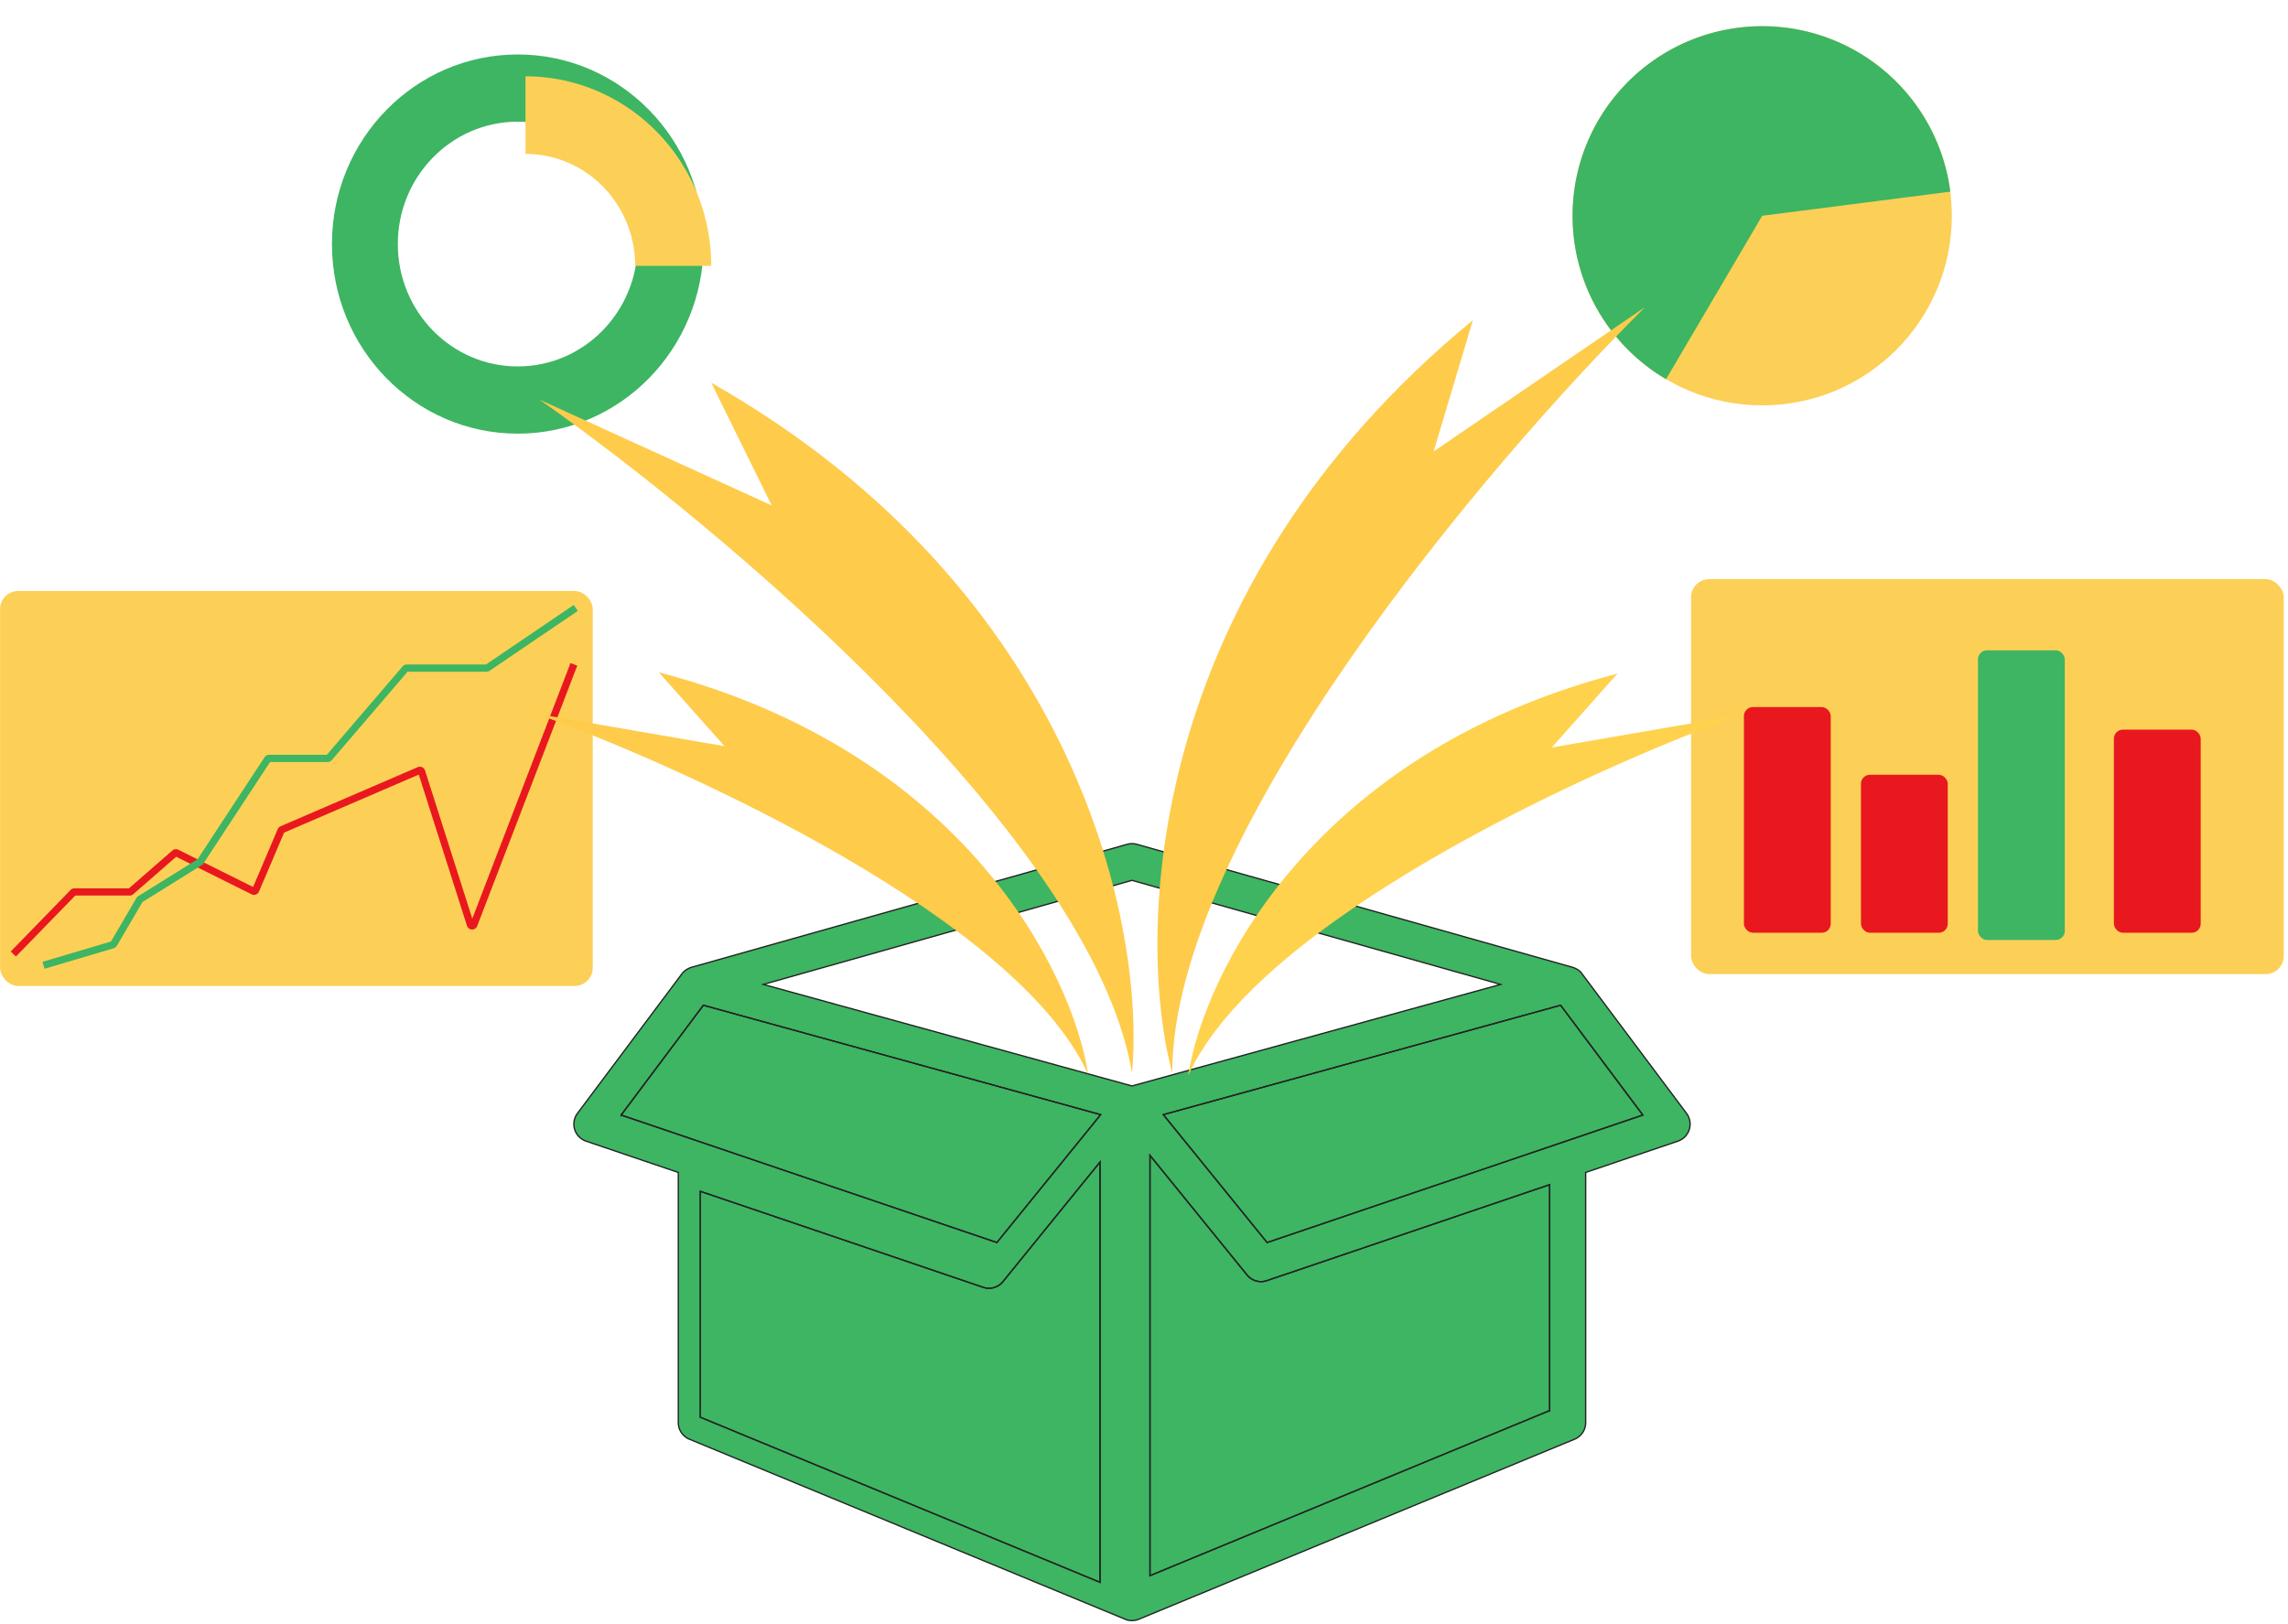 <svg width="524" height="372" fill="none" xmlns="http://www.w3.org/2000/svg"><rect x="387.293" y="132.678" width="135.727" height="90.484" rx="4.14" fill="#FCD056"/><rect x="399.394" y="161.979" width="19.884" height="51.705" rx="2.07" fill="#E9181E"/><rect x="426.195" y="177.49" width="19.884" height="36.194" rx="2.07" fill="#E9181E"/><g filter="url(#a)"><rect x="452.996" y="147.328" width="19.884" height="66.355" rx="2.07" fill="#3DB562"/></g><rect x="484.125" y="167.149" width="19.884" height="46.535" rx="2.07" fill="#E9181E"/><path d="M161.121 55.91c0 23.988-19.049 43.434-42.547 43.434-23.499 0-42.548-19.446-42.548-43.433 0-23.988 19.05-43.434 42.548-43.434s42.547 19.446 42.547 43.434Zm-70.012 0c0 15.485 12.296 28.037 27.465 28.037 15.168 0 27.464-12.552 27.464-28.036 0-15.485-12.296-28.037-27.464-28.037-15.169 0-27.465 12.552-27.465 28.037Z" fill="#3DB562"/><g filter="url(#b)"><path d="M162.891 55.91c0-5.703-1.1-11.351-3.238-16.62a43.498 43.498 0 0 0-9.223-14.091 42.506 42.506 0 0 0-13.804-9.416 41.792 41.792 0 0 0-16.282-3.306v17.779c3.3 0 6.568.663 9.617 1.953a25.102 25.102 0 0 1 8.154 5.561 25.707 25.707 0 0 1 5.447 8.323 26.119 26.119 0 0 1 1.913 9.818h17.416Z" fill="#FCD056"/></g><rect x=".02" y="135.393" width="135.727" height="90.484" rx="4.14" fill="#FCD056"/><path d="m3.052 218.552 13.71-14.094a.414.414 0 0 1 .297-.125h12.637c.1 0 .197-.036.272-.102l10.049-8.764a.414.414 0 0 1 .456-.059l17.513 8.729a.414.414 0 0 0 .566-.209l5.814-13.661a.419.419 0 0 1 .218-.219l31.414-13.541a.414.414 0 0 1 .559.254l11.174 35.066c.118.373.64.388.781.023l22.918-59.653" stroke="#E9181E" stroke-width="1.656"/><path d="m9.968 221.137 15.836-4.693c.1-.03.187-.097.24-.188l5.917-10.111a.408.408 0 0 1 .138-.142l13.668-8.516a.418.418 0 0 0 .127-.124l15.389-23.435a.413.413 0 0 1 .346-.187h13.418c.121 0 .236-.053.315-.145l17.474-20.393a.413.413 0 0 1 .314-.144h18.269a.413.413 0 0 0 .233-.072l20.21-13.716" stroke="#3DB562" stroke-width="1.656"/><circle cx="403.58" cy="49.432" r="43.432" fill="#FCD056"/><g filter="url(#c)"><path d="M446.66 43.91a43.43 43.43 0 0 0-46.406-37.782 43.431 43.431 0 0 0-34.093 65.354 43.437 43.437 0 0 0 15.4 15.388l22.019-37.438 43.08-5.521Z" fill="#3DB562"/></g><path d="M386.248 255.052s-23.945-31.987-23.96-32.005c-.006-.009-.528-.936-2.137-1.448l-99.781-28.174a4.121 4.121 0 0 0-2.241 0l-99.782 28.174s-1.362.394-2.18 1.499c-.328.442-23.915 31.954-23.915 31.954a4.13 4.13 0 0 0-.638 3.692 4.13 4.13 0 0 0 2.614 2.685l21.116 7.166V325.9a4.122 4.122 0 0 0 2.55 3.81l99.781 41.233c.297.122.673.313 1.574.313.902 0 1.575-.313 1.575-.313l99.782-41.233a4.12 4.12 0 0 0 2.548-3.81v-57.306l21.117-7.167a4.125 4.125 0 0 0 1.977-6.375Zm-243.989.393 18.825-25.155 7.614 2.097 42.851 11.804 40.525 11.164-23.767 29.294-86.048-29.204Zm109.667 107.047-91.536-37.824v-51.749l64.784 21.989a4.117 4.117 0 0 0 4.526-1.307l22.226-27.393v96.284Zm7.323-113.712-84.434-23.261 84.434-23.842 84.435 23.842-84.435 23.261Zm95.659 74.362-91.536 37.824v-96.283l22.226 27.393a4.122 4.122 0 0 0 4.526 1.308l64.784-21.99v51.748Zm-64.716-38.492-23.767-29.294 90.99-25.066 18.826 25.155-86.049 29.205Z" fill="#3DB562"/><path d="m142.259 255.445 18.825-25.155 7.614 2.097 42.851 11.804 40.525 11.164-23.767 29.294-86.048-29.204Z" fill="#3DB562"/><path d="m251.926 362.492-91.536-37.824v-51.749l64.784 21.989a4.117 4.117 0 0 0 4.526-1.307l22.226-27.393v96.284ZM354.908 323.142l-91.536 37.824v-96.283l22.226 27.393a4.122 4.122 0 0 0 4.526 1.308l64.784-21.99v51.748Z" fill="#3DB562"/><path d="m290.192 284.65-23.767-29.294 90.99-25.066 18.826 25.155-86.049 29.205Z" fill="#3DB562"/><path d="M386.248 255.052s-23.945-31.987-23.96-32.005c-.006-.009-.528-.936-2.137-1.448l-99.781-28.174a4.121 4.121 0 0 0-2.241 0l-99.782 28.174s-1.362.394-2.18 1.499c-.328.442-23.915 31.954-23.915 31.954a4.13 4.13 0 0 0-.638 3.692 4.13 4.13 0 0 0 2.614 2.685l21.116 7.166V325.9a4.122 4.122 0 0 0 2.55 3.81l99.781 41.233c.297.122.673.313 1.574.313.902 0 1.575-.313 1.575-.313l99.782-41.233a4.12 4.12 0 0 0 2.548-3.81v-57.306l21.117-7.167a4.125 4.125 0 0 0 1.977-6.375Zm-243.989.393 18.825-25.155 7.614 2.097 42.851 11.804 40.525 11.164-23.767 29.294-86.048-29.204Zm109.667 107.047-91.536-37.824v-51.749l64.784 21.989a4.117 4.117 0 0 0 4.526-1.307l22.226-27.393v96.284Zm7.323-113.712-84.434-23.261 84.434-23.842 84.435 23.842-84.435 23.261Zm95.659 74.362-91.536 37.824v-96.283l22.226 27.393a4.122 4.122 0 0 0 4.526 1.308l64.784-21.99v51.748Zm-64.716-38.492-23.767-29.294 90.99-25.066 18.826 25.155-86.049 29.205Z" stroke="#222" stroke-width=".3"/><path d="m142.259 255.445 18.825-25.155 7.614 2.097 42.851 11.804 40.525 11.164-23.767 29.294-86.048-29.204Z" stroke="#222" stroke-width=".3"/><path d="m251.926 362.492-91.536-37.824v-51.749l64.784 21.989a4.117 4.117 0 0 0 4.526-1.307l22.226-27.393v96.284ZM354.908 323.142l-91.536 37.824v-96.283l22.226 27.393a4.122 4.122 0 0 0 4.526 1.308l64.784-21.99v51.748Z" stroke="#222" stroke-width=".3"/><path d="m290.192 284.65-23.767-29.294 90.99-25.066 18.826 25.155-86.049 29.205Z" stroke="#222" stroke-width=".3"/><path d="M249.202 246.086c-3.546-23.031-28.175-73.69-98.329-92.074l15.066 16.935-43.136-7.447c35.453 12.818 110.366 47.28 126.399 82.586Z" fill="#FECB4B"/><path d="M259.252 245.794c3.062-32.691-11.922-110.08-96.352-158.106l13.826 28.097-53.192-24.25c41.497 29.101 126.736 100.693 135.718 154.259ZM337.32 73.345c-75.286 61.893-77.272 140.755-68.855 172.449.005-54.346 72.197-139.607 108.293-175.444l-48.425 33.072 8.987-30.077Z" fill="#FECB4B"/><path d="M370.452 154.304c-70.154 18.384-94.783 69.042-98.328 92.073 16.032-35.305 90.946-69.768 126.398-82.586l-43.136 7.447 15.066-16.934Z" fill="#FFD24D"/><defs><filter id="a" x="448.856" y="144.844" width="28.165" height="74.636" filterUnits="userSpaceOnUse" color-interpolation-filters="sRGB"><feFlood flood-opacity="0" result="BackgroundImageFix"/><feColorMatrix in="SourceAlpha" values="0 0 0 0 0 0 0 0 0 0 0 0 0 0 0 0 0 0 127 0" result="hardAlpha"/><feOffset dy="1.656"/><feGaussianBlur stdDeviation="2.07"/><feComposite in2="hardAlpha" operator="out"/><feColorMatrix values="0 0 0 0 0 0 0 0 0 0 0 0 0 0 0 0 0 0 0.25 0"/><feBlend in2="BackgroundImageFix" result="effect1_dropShadow_416:912"/><feBlend in="SourceGraphic" in2="effect1_dropShadow_416:912" result="shape"/></filter><filter id="b" x="105.344" y="2.477" width="72.548" height="73.434" filterUnits="userSpaceOnUse" color-interpolation-filters="sRGB"><feFlood flood-opacity="0" result="BackgroundImageFix"/><feColorMatrix in="SourceAlpha" values="0 0 0 0 0 0 0 0 0 0 0 0 0 0 0 0 0 0 127 0" result="hardAlpha"/><feOffset dy="5"/><feGaussianBlur stdDeviation="7.5"/><feComposite in2="hardAlpha" operator="out"/><feColorMatrix values="0 0 0 0 0 0 0 0 0 0 0 0 0 0 0 0 0 0 0.15 0"/><feBlend in2="BackgroundImageFix" result="effect1_dropShadow_416:912"/><feBlend in="SourceGraphic" in2="effect1_dropShadow_416:912" result="shape"/></filter><filter id="c" x="354.147" y="0" width="98.513" height="92.87" filterUnits="userSpaceOnUse" color-interpolation-filters="sRGB"><feFlood flood-opacity="0" result="BackgroundImageFix"/><feColorMatrix in="SourceAlpha" values="0 0 0 0 0 0 0 0 0 0 0 0 0 0 0 0 0 0 127 0" result="hardAlpha"/><feMorphology radius="1" operator="dilate" in="SourceAlpha" result="effect1_dropShadow_416:912"/><feOffset/><feGaussianBlur stdDeviation="2.5"/><feColorMatrix values="0 0 0 0 0.239 0 0 0 0 0.71 0 0 0 0 0.384 0 0 0 0.15 0"/><feBlend in2="BackgroundImageFix" result="effect1_dropShadow_416:912"/><feBlend in="SourceGraphic" in2="effect1_dropShadow_416:912" result="shape"/></filter></defs></svg>